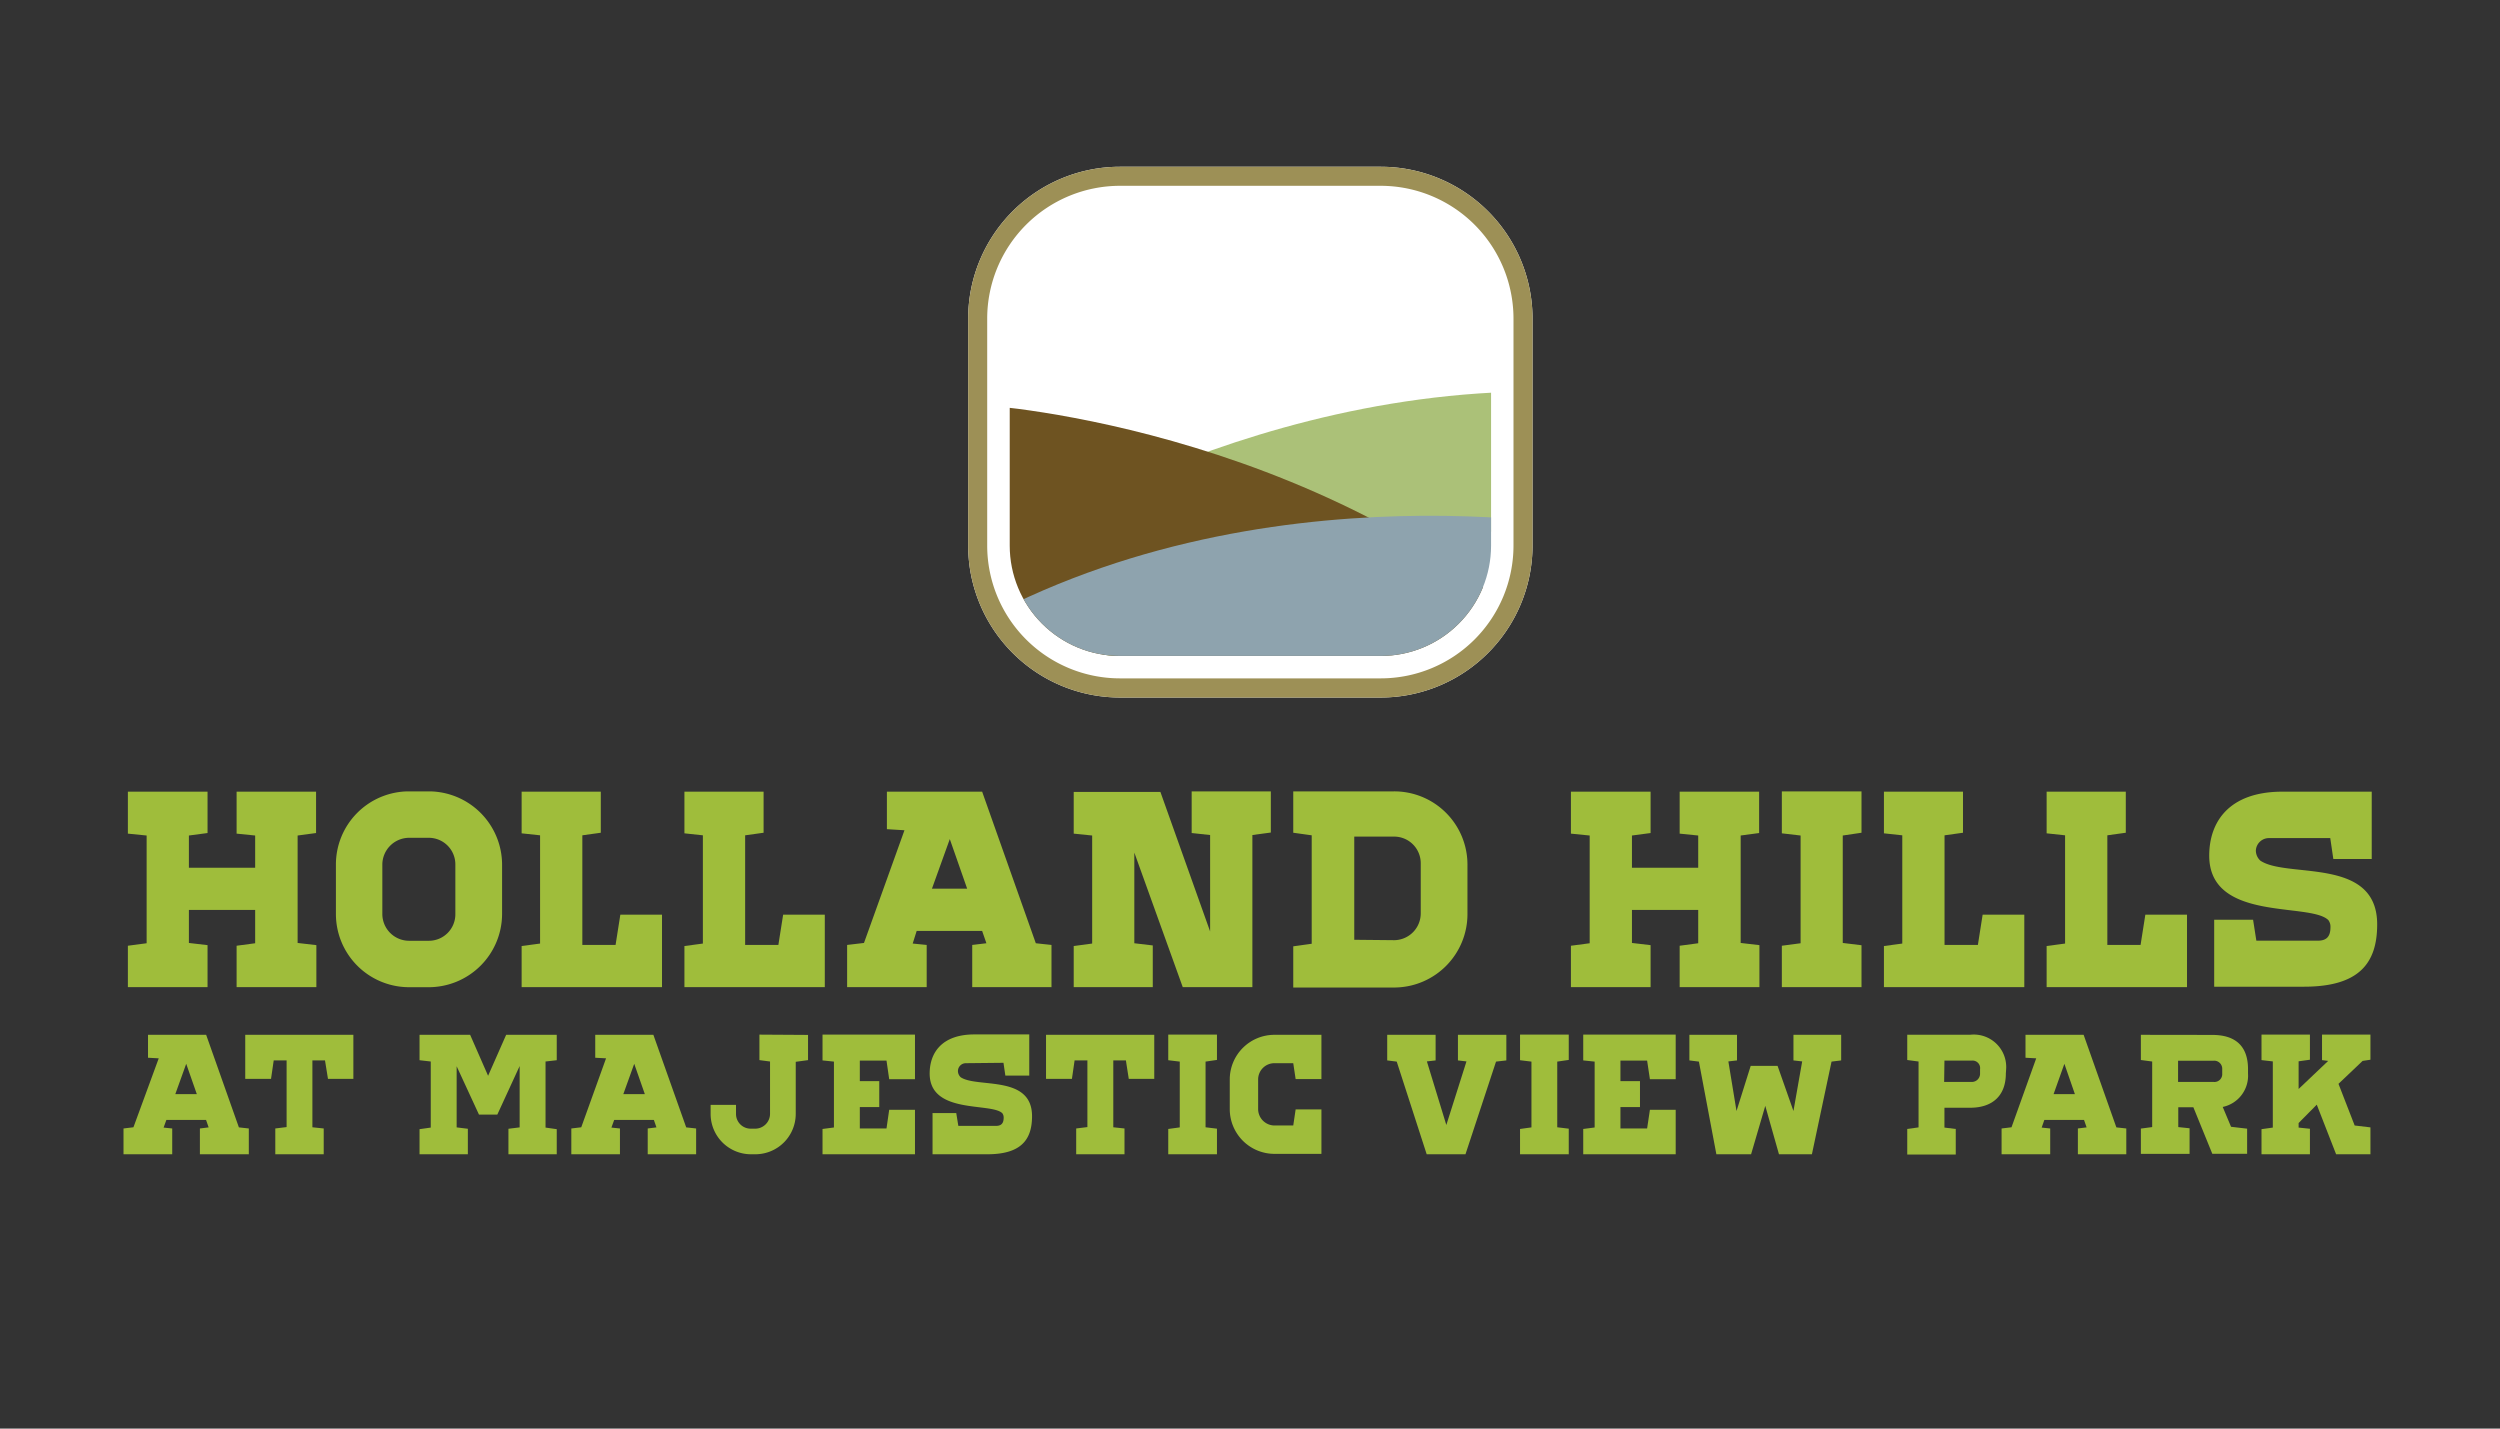 <svg xmlns="http://www.w3.org/2000/svg" xmlns:xlink="http://www.w3.org/1999/xlink" viewBox="0 0 252 144"><rect x="0" y="0" width="252" height="144" fill="#333333" stroke="none"/><defs><style>.cls-1{fill:none;}.cls-2{fill:#9fbd3b;}.cls-3{fill:#fff;}.cls-4{fill:#9d9056;}.cls-5{clip-path:url(#clip-path);}.cls-6{fill:#abc178;}.cls-7{fill:#6e5321;}.cls-8{fill:#8ea3ae;}</style><clipPath id="clip-path"><path class="cls-1" d="M112.89,21h26.29A11.11,11.11,0,0,1,150.3,32.11V55a11.12,11.12,0,0,1-11.12,11.12H112.89A11.12,11.12,0,0,1,101.78,55V32.11A11.12,11.12,0,0,1,112.89,21Z"/></clipPath></defs><title>Artboard 3 copy</title><g id="Layer_1" data-name="Layer 1"><polygon class="cls-2" points="14.78 95.08 14.78 84.22 12.89 84.03 12.89 79.8 20.92 79.8 20.92 83.97 19.04 84.22 19.04 87.47 25.72 87.47 25.72 84.22 23.85 84.03 23.85 79.8 31.86 79.8 31.86 83.97 30 84.22 30 95.05 31.89 95.27 31.89 99.5 23.85 99.5 23.85 95.33 25.72 95.08 25.72 91.72 19.04 91.72 19.04 95.05 20.92 95.27 20.92 99.5 12.89 99.5 12.89 95.33 14.78 95.08"/><path class="cls-2" d="M43.22,79.77a7.4,7.4,0,0,1,7.39,7.39v5a7.4,7.4,0,0,1-7.39,7.35h-2a7.38,7.38,0,0,1-7.36-7.35v-5a7.37,7.37,0,0,1,7.36-7.39Zm2.68,7.39a2.68,2.68,0,0,0-2.68-2.71h-2a2.71,2.71,0,0,0-2.68,2.71v5a2.7,2.7,0,0,0,2.68,2.67h2a2.67,2.67,0,0,0,2.68-2.67Z"/><polygon class="cls-2" points="52.58 95.36 54.44 95.11 54.44 84.2 52.58 84 52.58 79.8 60.56 79.8 60.56 83.94 58.7 84.2 58.7 95.25 62.05 95.25 62.53 92.2 66.73 92.2 66.73 99.5 52.58 99.5 52.58 95.36"/><polygon class="cls-2" points="68.99 95.36 70.85 95.11 70.85 84.2 68.99 84 68.99 79.8 76.97 79.8 76.97 83.94 75.11 84.2 75.11 95.25 78.46 95.25 78.94 92.2 83.14 92.2 83.14 99.5 68.99 99.5 68.99 95.36"/><path class="cls-2" d="M85.39,99.5V95.25l1.7-.2,4.08-11.36-1.77-.11V79.8H99l5.41,15.28,1.58.17V99.5H98V95.25l1.43-.17L99,93.84h-6.6L92,95.11l1.41.14V99.5Zm12.1-9.92-1.75-5-1.8,5Z"/><polygon class="cls-2" points="120.12 83.97 120.12 79.77 128.1 79.77 128.1 83.92 126.24 84.17 126.24 99.5 119.22 99.5 114.34 85.94 114.34 95.08 116.2 95.3 116.2 99.5 108.23 99.5 108.23 95.36 110.09 95.11 110.09 84.22 108.23 84.03 108.23 79.83 116.97 79.83 121.98 93.89 121.98 84.17 120.12 83.97"/><path class="cls-2" d="M140.51,79.77a7.38,7.38,0,0,1,7.41,7.36v5a7.4,7.4,0,0,1-7.24,7.41H130.36V95.39l1.86-.26V84.2l-1.86-.26V79.77Zm0,15a2.7,2.7,0,0,0,2.7-2.73v-5a2.68,2.68,0,0,0-2.7-2.71h-4v10.4Z"/><polygon class="cls-2" points="160.24 95.08 160.24 84.22 158.35 84.03 158.35 79.8 166.38 79.8 166.38 83.97 164.5 84.22 164.5 87.47 171.18 87.47 171.18 84.22 169.31 84.03 169.31 79.8 177.32 79.8 177.32 83.97 175.46 84.22 175.46 95.05 177.35 95.27 177.35 99.5 169.31 99.5 169.31 95.33 171.18 95.08 171.18 91.72 164.5 91.72 164.5 95.05 166.38 95.27 166.38 99.5 158.35 99.5 158.35 95.33 160.24 95.08"/><polygon class="cls-2" points="185.75 84.22 185.75 95.05 187.64 95.28 187.64 99.5 179.61 99.5 179.61 95.33 181.5 95.08 181.5 84.22 179.61 84 179.61 79.77 187.64 79.77 187.64 83.94 185.75 84.22"/><polygon class="cls-2" points="189.9 95.36 191.75 95.11 191.75 84.2 189.9 84 189.9 79.8 197.87 79.8 197.87 83.94 196.01 84.2 196.01 95.25 199.37 95.25 199.85 92.2 204.05 92.2 204.05 99.5 189.9 99.5 189.9 95.36"/><polygon class="cls-2" points="206.3 95.36 208.16 95.11 208.16 84.2 206.3 84 206.3 79.8 214.28 79.8 214.28 83.94 212.42 84.2 212.42 95.25 215.77 95.25 216.25 92.2 220.45 92.2 220.45 99.5 206.3 99.5 206.3 95.36"/><path class="cls-2" d="M228.68,84.48a1.32,1.32,0,0,0-1.29,1.27,1.4,1.4,0,0,0,.45,1c2.68,1.83,11.78-.45,11.78,6.43,0,3.92-1.83,6.28-7.38,6.28h-9.05V92.71h3.92l.33,2.11h6.2c.85,0,1.27-.39,1.27-1.35a1.09,1.09,0,0,0-.22-.73c-1.86-1.81-12,.22-12-6.49,0-3.41,2-6.45,7.38-6.45h9v6.79H235.2l-.31-2.11Z"/><path class="cls-2" d="M12.45,116.35v-2.6l1-.12L16,106.68l-1.08-.06v-2.31h5.86l3.3,9.33,1,.11v2.6H20.15v-2.6l.88-.11-.26-.75h-4l-.28.77.87.09v2.6Zm7.39-6.06-1.07-3.06-1.1,3.06Z"/><polygon class="cls-2" points="27.59 106.89 27.32 108.75 24.72 108.75 24.72 104.31 35.62 104.31 35.62 108.75 33.06 108.75 32.76 106.89 31.49 106.89 31.49 113.63 32.63 113.75 32.63 116.35 27.75 116.35 27.75 113.75 28.89 113.61 28.89 106.89 27.59 106.89"/><polygon class="cls-2" points="49.2 108.44 51.02 104.31 56.12 104.31 56.12 106.87 54.99 107 54.99 113.66 56.12 113.82 56.12 116.35 51.25 116.35 51.25 113.78 52.38 113.64 52.38 107.46 50.13 112.35 48.28 112.35 46.03 107.48 46.03 113.64 47.16 113.78 47.16 116.35 42.29 116.35 42.29 113.82 43.42 113.66 43.42 107 42.29 106.87 42.29 104.31 47.39 104.31 49.2 108.44"/><path class="cls-2" d="M57.59,116.35v-2.6l1-.12,2.5-6.95L60,106.62v-2.31h5.86l3.31,9.33,1,.11v2.6H65.29v-2.6l.88-.11-.26-.75h-4l-.28.77.86.09v2.6ZM65,110.29l-1.07-3.06-1.1,3.06Z"/><path class="cls-2" d="M81.45,104.32v2.54l-1.24.17v5.25a4.07,4.07,0,0,1-4.07,4.07h-.45a4.07,4.07,0,0,1-4.06-4.07v-.91h2.56v.91h0a1.48,1.48,0,0,0,1.48,1.49h.45a1.5,1.5,0,0,0,1.5-1.49V107l-1.07-.14v-2.57Z"/><polygon class="cls-2" points="82.91 116.35 82.91 113.8 84.06 113.65 84.06 107.01 82.91 106.89 82.91 104.29 92.23 104.29 92.23 108.78 89.63 108.78 89.36 106.91 86.67 106.91 86.67 108.98 88.63 108.98 88.63 111.59 86.67 111.59 86.67 113.75 89.36 113.75 89.63 111.87 92.23 111.87 92.23 116.35 82.91 116.35"/><path class="cls-2" d="M97.35,107.17a.8.8,0,0,0-.79.77.87.87,0,0,0,.27.64c1.64,1.12,7.2-.28,7.2,3.93,0,2.39-1.12,3.84-4.51,3.84H94V112.2h2.39l.21,1.29h3.79c.52,0,.78-.24.78-.83a.72.72,0,0,0-.14-.45c-1.14-1.1-7.32.14-7.32-4,0-2.08,1.22-3.94,4.51-3.94h5.53v4.15h-2.41l-.19-1.29Z"/><polygon class="cls-2" points="108.32 106.89 108.05 108.75 105.44 108.75 105.44 104.31 116.35 104.31 116.35 108.75 113.78 108.75 113.49 106.89 112.22 106.89 112.22 113.63 113.35 113.75 113.35 116.35 108.48 116.35 108.48 113.75 109.61 113.61 109.61 106.89 108.32 106.89"/><polygon class="cls-2" points="121.52 107.01 121.52 113.63 122.67 113.77 122.67 116.35 117.76 116.35 117.76 113.8 118.92 113.64 118.92 107.01 117.76 106.87 117.76 104.29 122.67 104.29 122.67 106.84 121.52 107.01"/><path class="cls-2" d="M128.48,107.17a1.64,1.64,0,0,0-1.66,1.63v3a1.66,1.66,0,0,0,1.66,1.65h1.88l.24-1.62h2.6v4.48h-4.72a4.51,4.51,0,0,1-4.52-4.51v-3a4.5,4.5,0,0,1,4.52-4.49h4.72v4.46h-2.6l-.24-1.6Z"/><polygon class="cls-2" points="145.79 113.4 147.82 106.99 146.96 106.89 146.96 104.31 151.84 104.31 151.84 106.89 150.8 107.01 147.72 116.35 143.81 116.35 140.79 107.01 139.83 106.89 139.83 104.31 144.71 104.31 144.71 106.89 143.83 106.99 145.79 113.4"/><polygon class="cls-2" points="156.97 107.01 156.97 113.63 158.13 113.77 158.13 116.35 153.22 116.35 153.22 113.8 154.37 113.64 154.37 107.01 153.22 106.87 153.22 104.29 158.13 104.29 158.13 106.84 156.97 107.01"/><polygon class="cls-2" points="159.59 116.35 159.59 113.8 160.74 113.65 160.74 107.01 159.59 106.89 159.59 104.29 168.91 104.29 168.91 108.78 166.31 108.78 166.03 106.91 163.34 106.91 163.34 108.98 165.31 108.98 165.31 111.59 163.34 111.59 163.34 113.75 166.03 113.75 166.31 111.87 168.91 111.87 168.91 116.35 159.59 116.35"/><polygon class="cls-2" points="185.59 104.31 185.59 106.89 184.62 107.01 182.64 116.35 179.32 116.35 177.94 111.47 176.51 116.35 173.01 116.35 171.25 107.01 170.29 106.89 170.29 104.31 175.09 104.31 175.09 106.89 174.22 106.99 175.04 111.99 176.47 107.44 179.18 107.44 180.78 111.99 181.66 106.99 180.78 106.89 180.78 104.31 185.59 104.31"/><path class="cls-2" d="M202.19,108.2c0,2.24-1.34,3.46-3.6,3.46H196v2l1.14.14v2.58h-4.89V113.8l1.14-.16V107l-1.14-.15v-2.55h6.37a3.27,3.27,0,0,1,3.6,3.46Zm-6.22.86h2.78a.83.83,0,0,0,.84-.86v-.43a.76.76,0,0,0-.84-.86H196Z"/><path class="cls-2" d="M201.76,116.35v-2.6l1-.12,2.49-6.95-1.08-.06v-2.31h5.86l3.3,9.33,1,.11v2.6h-4.88v-2.6l.88-.11-.26-.75h-4l-.27.77.86.09v2.6Zm7.39-6.06-1.06-3.06L207,110.29Z"/><path class="cls-2" d="M223,104.32c2.32,0,3.6,1.11,3.6,3.45v.45a3.22,3.22,0,0,1-2.55,3.36l.84,2,1.62.19v2.53H223l-1.91-4.69h-1.52v2l1.14.12v2.58H215.8v-2.55l1.14-.15V107l-1.14-.15v-2.54Zm-3.45,4.74h3.58a.79.79,0,0,0,.87-.84v-.45a.81.81,0,0,0-.87-.85h-3.58Z"/><polygon class="cls-2" points="238.15 106.94 235.72 109.25 237.35 113.45 238.94 113.64 238.94 116.35 235.48 116.35 233.53 111.35 231.7 113.2 231.7 113.66 232.84 113.78 232.84 116.35 227.96 116.35 227.96 113.82 229.1 113.66 229.1 106.99 227.96 106.86 227.96 104.29 232.84 104.29 232.84 106.82 231.7 106.98 231.7 109.77 234.68 106.94 234.06 106.86 234.06 104.29 238.94 104.29 238.94 106.82 238.15 106.94"/><path class="cls-3" d="M139.18,16.81H112.89a15.31,15.31,0,0,0-15.3,15.3V55a15.32,15.32,0,0,0,15.3,15.31h26.29A15.32,15.32,0,0,0,154.48,55V32.11a15.31,15.31,0,0,0-15.3-15.3"/><path class="cls-4" d="M139.18,16.81H112.89a15.31,15.31,0,0,0-15.3,15.3V55a15.32,15.32,0,0,0,15.3,15.31h26.29A15.32,15.32,0,0,0,154.48,55V32.11a15.31,15.31,0,0,0-15.3-15.3M152.56,55a13.39,13.39,0,0,1-13.38,13.38H112.89A13.39,13.39,0,0,1,99.51,55V32.11a13.39,13.39,0,0,1,13.38-13.38h26.29a13.39,13.39,0,0,1,13.38,13.38Z"/><g class="cls-5"><path class="cls-6" d="M102.47,54.58s30.74-19.87,65.58-14.06l-48.91,36-16.67-22"/><path class="cls-7" d="M99.1,40.84s36.53,2.23,61.14,27.58c21.12,51.13-60.77,0-60.77,0s-.37-27.95-.37-27.58"/><path class="cls-8" d="M162.81,53.59S127,46,96.53,63.87l58.56,16.21s7.82-26.85,7.72-26.49"/></g></g></svg>